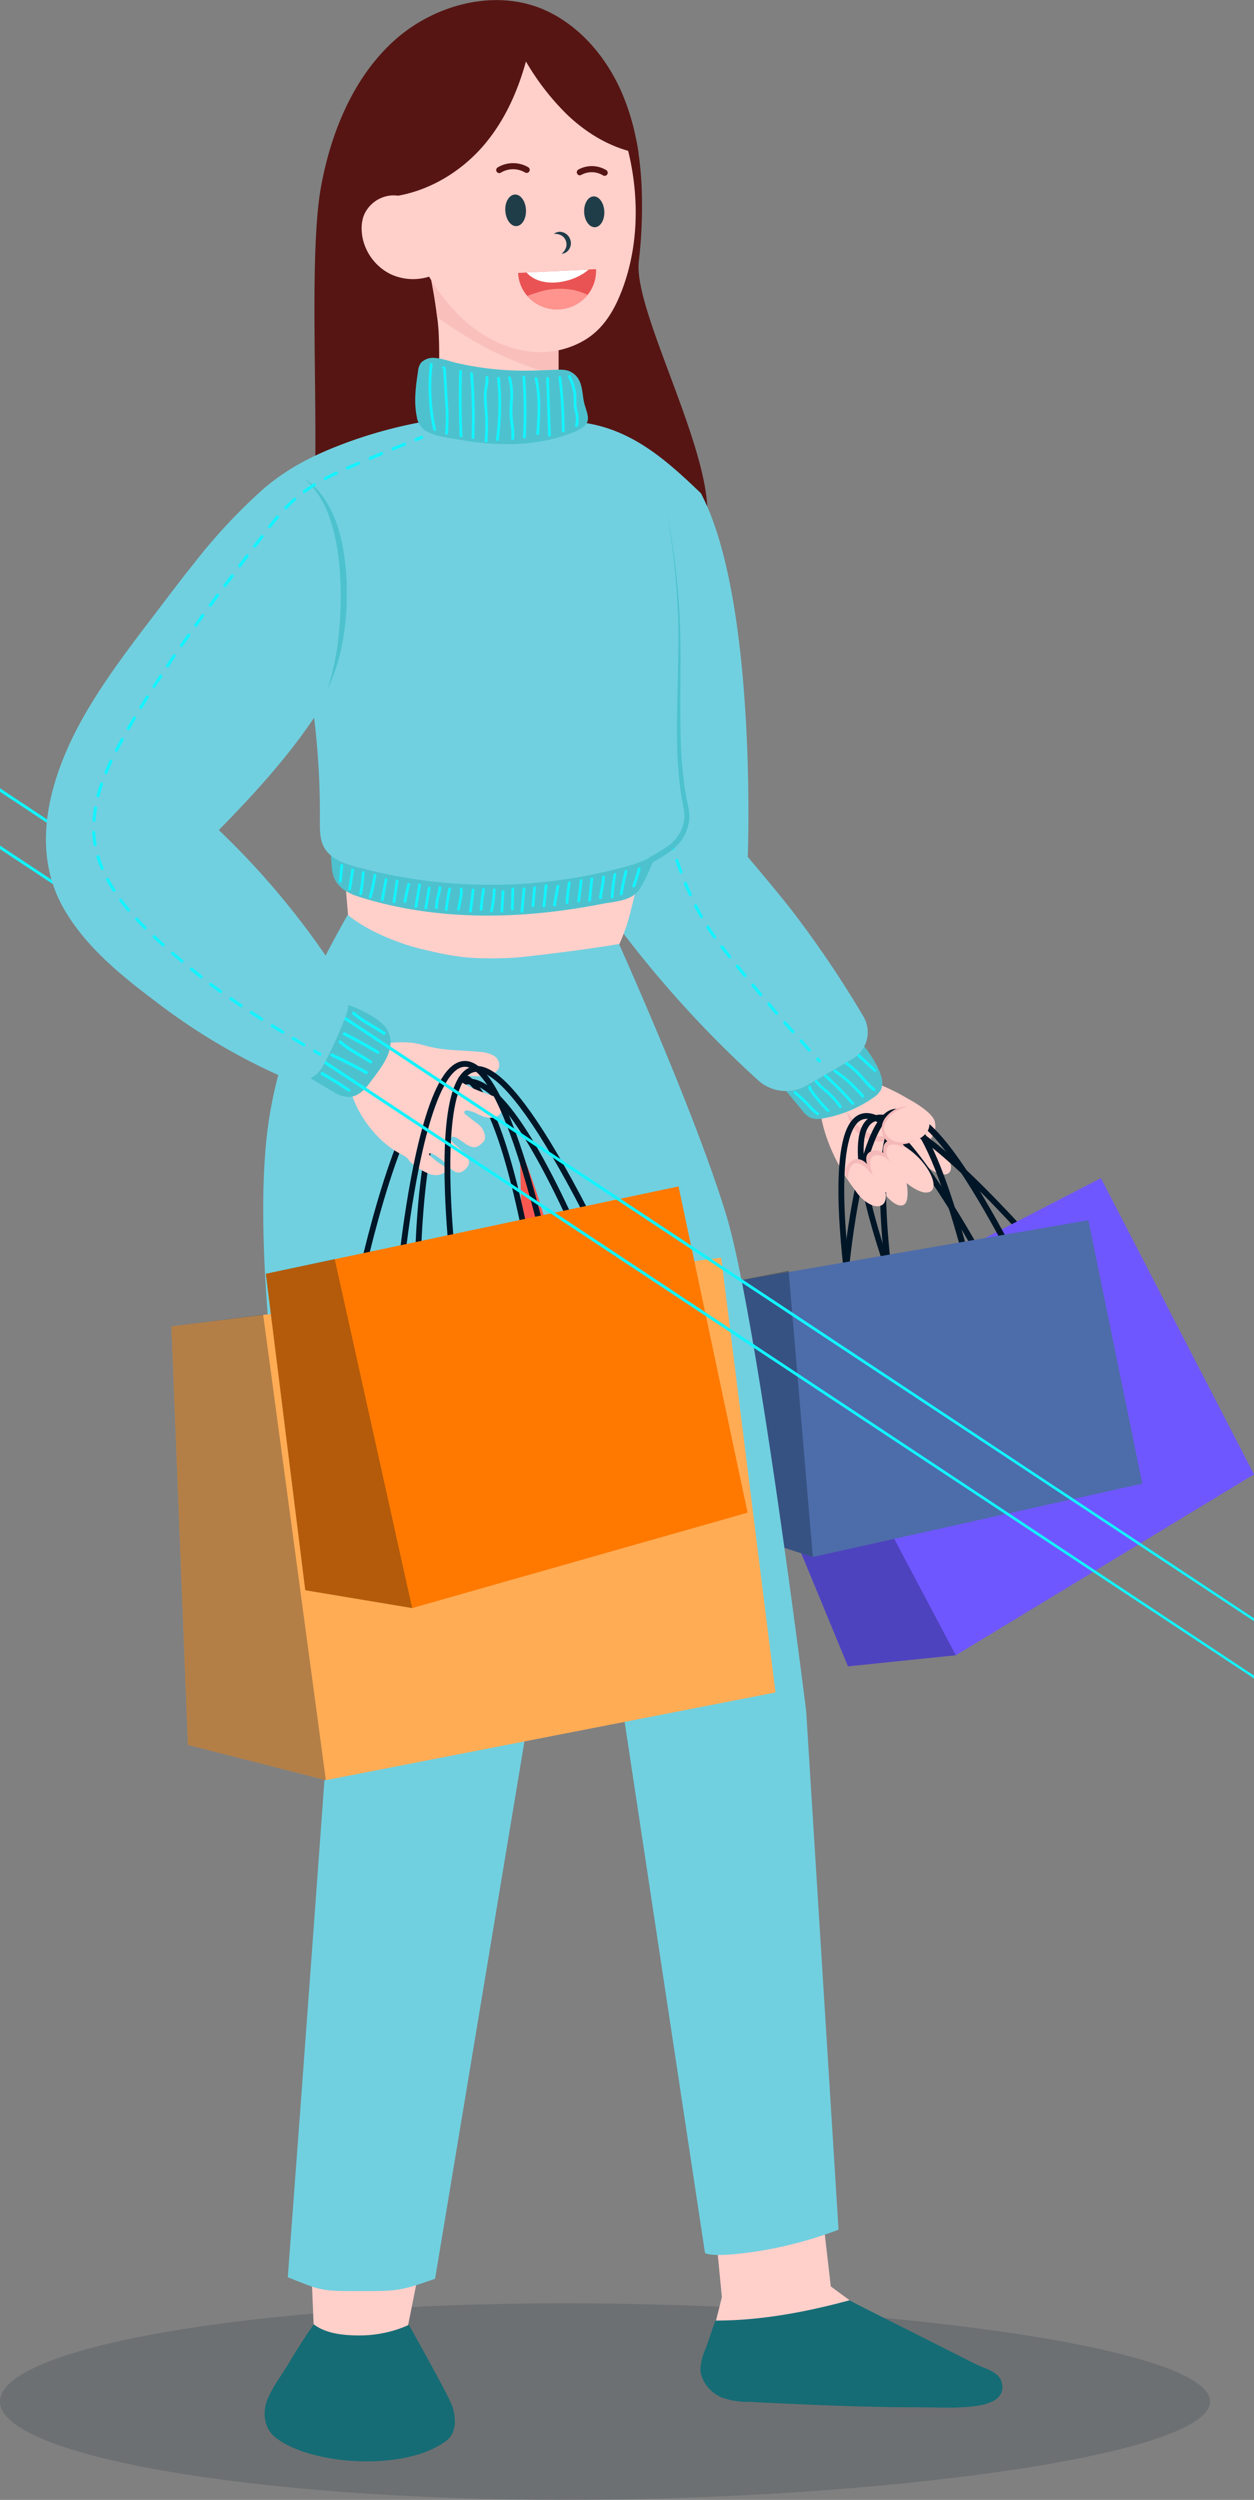 <svg xmlns="http://www.w3.org/2000/svg" viewBox="0 0 371.31 740.21"><rect x="0" y="0" width="371.31" height="740.21" fill="#808080" stroke="none"/><defs><style>.cls-1,.cls-9{fill:#001627;}.cls-1{opacity:0.15;}.cls-2{fill:#ffcfca;}.cls-3{fill:#156c75;}.cls-4{fill:#561513;}.cls-5{fill:#f9bfbb;}.cls-6{fill:#f4b9b8;}.cls-10,.cls-7{fill:none;stroke:#001627;stroke-miterlimit:10;}.cls-7{stroke-width:1.72px;}.cls-8{fill:#6f57ff;}.cls-9{opacity:0.3;}.cls-10{stroke-width:1.8px;}.cls-11{fill:#4d6caa;}.cls-12{fill:#4dc2ce;}.cls-13{fill:#12f4ff;}.cls-14{fill:#70d0e0;}.cls-15{fill:#f95850;}.cls-16{fill:#ffac55;}.cls-17{fill:#ff7900;}.cls-18{fill:#1f3c49;}.cls-19{fill:#ea5353;}.cls-20{fill:#ff948f;}.cls-21{fill:#fff;}</style></defs><g id="Capa_2" data-name="Capa 2"><g id="Información"><path class="cls-1" d="M358.3,711.08c0,16.09-98.6,29.13-191,29.13S0,727.17,0,711.08,74.9,682,167.3,682,358.3,695,358.3,711.08Z"/><path class="cls-2" d="M251.53,681.08,246,677l-4.09-35.43s-31.34,5-31.34,5.45,3.18,33.16,3.18,33.16l-2.28,9.09,23.17,1.81,13.18-3.18Z"/><polygon class="cls-2" points="92.93 689.94 91.52 655.6 127.51 655.17 120.85 688.43 109.06 699.55 92.93 689.94"/><path class="cls-3" d="M134,712.67c-.93-2.91-10.58-20-12.9-24.29a35.53,35.53,0,0,1-14.46,3.14c-4.71,0-10-.44-13.74-3.29-2.4,3.38-5.33,8-7.55,11.76-2,3.4-4.84,7-6.27,10.76s-.8,8.26,2.27,10.8c10.15,8.38,38.59,10.45,50.82,1.14C135.82,719.91,134.62,714.64,134,712.67Z"/><path class="cls-4" d="M208.79,157.25c-15.51-1.46-112.88,15.15-119.43,10.06,8.08-9.21.6-84.25,5.72-112.15C98,39.28,104.55,23,116.75,12S148-4,163.15,3.85c9.4,4.87,16.5,13.51,20.79,23.18a67.37,67.37,0,0,1,4.44,14.37c.27,1.31.49,2.64.69,4a105.81,105.81,0,0,1,1,12.57,143.77,143.77,0,0,1-.92,19.48C187.41,93,214,138.81,208.79,157.25Z"/><path class="cls-2" d="M165.38,125c-2.33,1.42-5.13,1.73-7.84,2a67,67,0,0,1-9.8.53c-6.38-.28-12.17-2.57-18.21-4.62.11-3.68.22-7.37.34-11a135.35,135.35,0,0,0,0-13.81c-.1-1.41-.23-2.81-.41-4.21-.41-3.49-1-7-1.64-10.42q-.75-4.26-1.51-8.54a22,22,0,0,0,5.21,3.55c8.45,4.7,17.08,9.08,25.77,13.35a40.32,40.32,0,0,0,8.08,3.26l0,16.14Z"/><path class="cls-5" d="M165.36,111.21a98.92,98.92,0,0,1-27.72-11.85c-2.71-1.7-5.53-3.53-8.21-5.49-.41-3.49-1-7-1.64-10.42q-.75-4.26-1.51-8.54a22,22,0,0,0,5.21,3.55c8.45,4.7,17.08,9.08,25.77,13.35a40.32,40.32,0,0,0,8.08,3.26Z"/><path class="cls-2" d="M183.59,87.38c-2.18,5.25-5.18,10-10.09,13.09a25.82,25.82,0,0,1-14.71,3.79,32.83,32.83,0,0,1-15.91-5.32,41,41,0,0,1-6.66-5.27,58,58,0,0,1-9.08-11.61A72.18,72.18,0,0,1,118,59.38c-1.87-9.09-1.57-18.51,2.16-27.21a34.87,34.87,0,0,1,6.22-9.69,32.72,32.72,0,0,1,42.92-4.63,41.6,41.6,0,0,1,14.78,20.32,77.73,77.73,0,0,1,2.22,7.77C189.42,59.61,188.94,74.43,183.59,87.38Z"/><path class="cls-2" d="M250.93,349.23c-.34-.5-.67-1-1-1.57l-.23-.36h0c-.59-1-1.18-2.05-1.76-3.14h0c-3.21-6.17-5.76-13.78-5.16-20.34,0,0,11.87-4.12,15.2-3.65a64.67,64.67,0,0,1,11.25,5.38s6.6,3.47,7.52,6.4a5.7,5.7,0,0,1-1.13,5.21l.75.84c1.09,1.22,3,3.4,3.67,4.13,3.41,4,1.13,8.44-5.54,3.36.41.57,3.41,4.5.65,7.15-1.94,1.86-6.8-2.85-6.8-2.85s1.35,6.26-1,7.07c-2.58.87-6.33-4.42-6.48-4.63,0,.22,0,3.88-3.29,3.81C256.26,356,253.62,353.3,250.93,349.23Z"/><path class="cls-6" d="M262.2,336.37s-6.47,1.38-11.2-7.09c0,0,.42,9.2,11.64,8.77Z"/><path class="cls-7" d="M267.34,387.62s-45.86-113.13,38.2-19.86"/><path class="cls-7" d="M253.12,393.65s-22.27-127.9,38.2-19.86"/><polygon class="cls-8" points="215.02 406.15 325.99 348.84 371.31 436.56 283.02 490.12 251.09 493.4 215.02 406.15"/><polygon class="cls-9" points="215.02 406.15 251.09 493.4 283.02 490.12 233.52 396.54 215.02 406.15"/><path class="cls-10" d="M263.2,376.94s-13.63-99.77,35.62-7"/><path class="cls-10" d="M250.22,378.46s8.92-106,35.63-7"/><polygon class="cls-11" points="216.25 379.63 322.27 361.29 338.24 439.3 240.68 461.02 227.33 456.74 216.25 379.63"/><polygon class="cls-9" points="216.25 379.63 227.33 456.74 240.68 461.02 233.5 376.26 216.25 379.63"/><path class="cls-2" d="M275.81,352.58c-1.59,1.5-5.75-.33-9.3-4.09s-5.16-6.91-3.55-9.52c1.14-1.86,5.75.33,9.3,4.09S277.4,351.08,275.81,352.58Z"/><ellipse class="cls-2" cx="262.6" cy="347.81" rx="3.96" ry="7.47" transform="translate(-155.2 223.83) rotate(-36.42)"/><ellipse class="cls-2" cx="256.84" cy="350.73" rx="3.96" ry="7.47" transform="translate(-158.06 220.98) rotate(-36.42)"/><path class="cls-6" d="M251.14,349.18c-.33-.5-.66-1-1-1.58a4.85,4.85,0,0,1,1.76-3.67c2.69-2,4.9.84,4.9.84s-1.12-2.75.93-3.76a3.76,3.76,0,0,1,3.81.37s-.46-2.63,1.29-3.52,6.11,2.32,6.11,2.32-3.18-1.56-4.95-1.27-2.28,2.86-.05,5.43c-.24-.28-2.55-2.89-5-2.21s-.61,5.68-.51,5.95c-.18-.24-3.43-4.71-5.57-3.51C251.43,345.4,251.08,347.49,251.14,349.18Z"/><path class="cls-2" d="M274.78,330.76c1.15,2.68.13,5.31-3.71,7s-6.91,1.5-9.05-1.87c-1.53-2.41,1-6.19,4.89-7.84S273.63,328.08,274.78,330.76Z"/><path class="cls-6" d="M271.82,337.36s-4.9,2.13-8.14-.08-2.88-7,5-9.74a8.35,8.35,0,0,0-6.12,2.95c-2.8,3.1-1.13,7.05.92,7.86S267.64,339.25,271.82,337.36Z"/><path class="cls-12" d="M259.63,315.49a37.12,37.12,0,0,0-8.26-10.39,10.87,10.87,0,0,0-3.14-2.26c-3.19-1.34-6.87,1.56-9.39,3.27a43.81,43.81,0,0,0-8.27,7.35,5.75,5.75,0,0,0-1.68,3.19c-.1,1.52.93,2.86,1.91,4l6.73,8.14a7.23,7.23,0,0,0,2.54,2.23,6.6,6.6,0,0,0,3.64.13,36.88,36.88,0,0,0,14.69-6,6.87,6.87,0,0,0,2.4-2.39c.79-1.57.4-3.48-.22-5.13A19.31,19.31,0,0,0,259.63,315.49Z"/><path class="cls-13" d="M242.1,330.19a.36.36,0,0,1-.22-.07,10.39,10.39,0,0,1-2.14-1.93l-.21-.22a44,44,0,0,0-4.39-4.13.41.41,0,1,1,.52-.63,43.3,43.3,0,0,1,4.47,4.2l.21.23a10.4,10.4,0,0,0,2,1.79.41.41,0,0,1,.13.56A.44.44,0,0,1,242.1,330.19Z"/><path class="cls-13" d="M245.23,329.26a.46.46,0,0,1-.29-.11,20.71,20.71,0,0,1-1.72-1.79,37.29,37.29,0,0,1-3.61-4.56,1.19,1.19,0,0,1-.16-1.22.38.38,0,0,1,.5-.12.44.44,0,0,1,.2.54s0,.09.15.36a36.88,36.88,0,0,0,3.53,4.45,20.9,20.9,0,0,0,1.66,1.73.41.41,0,0,1,0,.58A.42.42,0,0,1,245.23,329.26Z"/><path class="cls-13" d="M248.81,328.08a.41.41,0,0,1-.35-.18,23.51,23.51,0,0,0-3.84-4.31c-.26-.23-.52-.46-.79-.68a15,15,0,0,1-2.48-2.44A.41.41,0,1,1,242,320a14.31,14.31,0,0,0,2.36,2.3l.8.69a24.12,24.12,0,0,1,4,4.47.41.41,0,0,1-.1.57A.47.47,0,0,1,248.81,328.08Z"/><path class="cls-13" d="M252.5,327.15a.37.37,0,0,1-.32-.14,84.42,84.42,0,0,0-8.13-8.25.41.41,0,0,1,.54-.61,83.84,83.84,0,0,1,8.21,8.33.41.41,0,0,1,0,.58A.43.43,0,0,1,252.5,327.15Z"/><path class="cls-13" d="M255.46,325a.41.41,0,0,1-.32-.15,39.47,39.47,0,0,0-8.19-7.4.41.41,0,0,1,.46-.68,40.27,40.27,0,0,1,8.36,7.55.41.41,0,0,1-.06.58A.46.46,0,0,1,255.46,325Z"/><path class="cls-13" d="M258.78,323.07a.42.42,0,0,1-.26-.08,19.87,19.87,0,0,1-3-3l-.87-1a29.94,29.94,0,0,0-5.18-4.49.41.41,0,0,1,.46-.68,31.18,31.18,0,0,1,5.32,4.61l.89,1a19.13,19.13,0,0,0,2.9,2.86.41.41,0,0,1,.09.57A.4.4,0,0,1,258.78,323.07Z"/><path class="cls-13" d="M259.05,317.34a.41.41,0,0,1-.29-.1l-6.55-6.07a.42.42,0,0,1,0-.58.4.4,0,0,1,.58,0l6.55,6.06a.4.4,0,0,1,0,.58A.36.36,0,0,1,259.05,317.34Z"/><path class="cls-4" d="M188.38,41.4c-3.67-7.11-7.33-14.5-12.59-20.4a33.38,33.38,0,0,0-17.85-10.71c-13.2-2.78-29.36.46-39.11,10.25-4.92,4.94-7.66,11.53-8.74,18.27s-.39,12.89.54,19.71c13,.28,25.24-6.58,33.1-16.08,5.86-7.08,9.58-15.48,12-24.24a74.58,74.58,0,0,0,12,15.55c5.89,5.7,13.26,10.14,21.34,11.62C188.87,44,188.65,42.71,188.38,41.4Z"/><path class="cls-14" d="M235.42,270.83c-4.4-5.82-14-17.08-14-17.08s2.89-75.94-13.89-107.71c-10.29-9.88-20.28-18.74-34.56-20.86-9.73,17.79-12.32,33.6-13.28,53.85-1.28,26.86-.89,55.13,12.08,78.68a145.12,145.12,0,0,0,12.61,18.41,326.39,326.39,0,0,0,40.13,43.78,12.3,12.3,0,0,0,14.4,1.49l13.46-7.83a9.17,9.17,0,0,0,3.28-12.6A314.85,314.85,0,0,0,235.42,270.83Z"/><path class="cls-13" d="M210.81,275.54c-.29-.43-.57-.87-.85-1.3a.46.46,0,0,0-.63-.14.47.47,0,0,0-.14.63q.42.66.87,1.32c.39.57.78,1.14,1.19,1.7a.42.42,0,0,0,.38.19.45.45,0,0,0,.35-.72C211.59,276.67,211.19,276.11,210.81,275.54Z"/><path class="cls-13" d="M203.37,261.39a.45.45,0,0,0-.59-.24.44.44,0,0,0-.25.59c.47,1.14,1,2.27,1.45,3.35a.47.47,0,0,0,.43.27l.17,0a.47.47,0,0,0,.23-.61C204.32,263.64,203.83,262.53,203.37,261.39Z"/><path class="cls-13" d="M200.84,254.61a.46.46,0,0,0-.58-.28.44.44,0,0,0-.28.57c.4,1.18.81,2.34,1.22,3.44a.46.46,0,0,0,.44.3.32.32,0,0,0,.14,0,.46.46,0,0,0,.27-.59C201.64,256.93,201.23,255.78,200.84,254.61Z"/><path class="cls-13" d="M199.29,249.79a3.59,3.59,0,0,1-.76.63c.11.34.21.69.31,1a.48.48,0,0,0,.45.32l.12,0a.45.45,0,0,0,.3-.57C199.57,250.72,199.43,250.25,199.29,249.79Z"/><path class="cls-13" d="M206.38,268a.47.47,0,0,0-.62-.2.45.45,0,0,0-.19.61c.56,1.1,1.14,2.18,1.73,3.22a.48.48,0,0,0,.41.23.42.42,0,0,0,.21-.06.46.46,0,0,0,.17-.62C207.51,270.13,206.93,269.06,206.38,268Z"/><path class="cls-13" d="M237.52,307.9a.47.47,0,0,0-.65,0,.46.46,0,0,0,0,.64l2.44,2.7a.47.47,0,0,0,.35.15.5.5,0,0,0,.29-.12.45.45,0,0,0,0-.64Z"/><path class="cls-13" d="M232.7,302.47a.46.46,0,0,0-.65,0,.47.47,0,0,0,0,.64l2.41,2.73a.46.46,0,0,0,.64,0,.46.46,0,0,0,0-.64Q233.89,303.84,232.7,302.47Z"/><path class="cls-13" d="M214.15,280.12a.46.46,0,1,0-.72.56c.74,1,1.49,1.91,2.25,2.86a.43.43,0,0,0,.37.17.46.46,0,0,0,.34-.74C215.64,282,214.89,281.08,214.15,280.12Z"/><path class="cls-13" d="M242.92,313.83l-.51-.56a.47.47,0,0,0-.65,0,.46.46,0,0,0,0,.64l.51.55a.42.42,0,0,0,.35.15.4.4,0,0,0,.29-.12A.45.45,0,0,0,242.92,313.83Z"/><path class="cls-13" d="M228,297a.45.45,0,1,0-.69.59q1.17,1.38,2.37,2.76a.41.41,0,0,0,.36.15.45.45,0,0,0,.32-.75C229.52,298.82,228.73,297.9,228,297Z"/><path class="cls-13" d="M218.67,285.8a.46.46,0,0,0-.64-.06.45.45,0,0,0-.07.64l2.3,2.82a.43.43,0,0,0,.36.16.48.48,0,0,0,.28-.1.46.46,0,0,0,.06-.64Z"/><path class="cls-13" d="M223.27,291.42a.45.45,0,1,0-.7.58l2.33,2.79a.45.45,0,1,0,.7-.58Z"/><path class="cls-2" d="M199.07,220.76q-6.13,24.38-12.26,48.76a54.38,54.38,0,0,1-7.08,16.77c-10.5,3.23-21.18,6.5-32.17,6.55a112,112,0,0,1-17.21-1.69c-9.17-1.38-18.43-3.5-26.34-8.33-.45-3.49-.6-7.58-.89-11.08l-3.3-39.88a14.79,14.79,0,0,0,7.55.95l13.38-1.49,48.76-5.46L188,223.79A29.56,29.56,0,0,0,199.07,220.76Z"/><path class="cls-14" d="M248.29,660.21a120.13,120.13,0,0,1-25,6.54c-13.57,1.94-14.55.28-14.55.28L184.05,503.85s-6.89-17.93-16.17-42.12q-1.09-2.85-2.23-5.81c-9.31-24.29-20.51-53.56-29.51-77.22-.1-.28-.21-.56-.32-.84-9.21-24.23-16-42.37-16-42.82.15-1.08,3.4-30.17,4.75-42.21.22-2-.91-9.55.57-10.13,9.54,2.27,22,1.49,31.35.45,16.35-1.81,26.8-3.63,26.8-3.63s22.66,50.25,31.8,80.41c9.08,30,23.62,146.73,23.62,146.73Z"/><path class="cls-15" d="M175.29,462.39l-2.44-5.73c-10.2-23.92-22.48-52.77-32.34-76.08l-.34-.82c2.43-19.86,5.26-39.71,3.47-59.56,16,25.09,22.32,55.07,25.83,84.61,1.28,10.83,2.22,21.7,3.22,32.56C173.46,445.72,174.26,454.07,175.29,462.39Z"/><path class="cls-14" d="M152,283.61c-11.81.45-16.3.08-27.71-2.73-6.8-1.68-15.9-5.45-21.35-10-8.63,15.44-21.23,38.52-24.08,66.78-5.9,58.6,18.52,171.51,18.52,171.51s-7.77,107-12.16,165.12c9.7,3.87,9.69,4.09,20.4,4.09,11.64,0,12.43.17,23.21-3.64l27.77-167C155.77,435.31,155,356,152,283.61Z"/><path class="cls-12" d="M192.86,238.08c-13.33,1.63-26.79.85-40.19.18q-12.88-.64-25.73-1.8c-4.35-.39-8.71-.81-13-1.29-3.33-.37-7.49-1.13-10.68.24-6.8,2.93-5.46,15.58-5,21.44.36,5.18,3.69,7.33,8.21,8.75,23.19,7.28,48.19,6.7,72,2,3.6-.7,8.66-.82,10.85-4.26,3.46-5.44,5.6-12.61,7.8-18.68C198.29,241.33,197,237.57,192.86,238.08Z"/><path class="cls-13" d="M100.76,261.34h0a.41.41,0,0,1-.38-.44l.41-4.67a.41.41,0,0,1,.44-.37.41.41,0,0,1,.37.45l-.4,4.66A.41.41,0,0,1,100.76,261.34Z"/><path class="cls-13" d="M103.51,263.66h-.06a.4.4,0,0,1-.33-.47c.32-1.87.62-3.78.88-5.66a.4.4,0,0,1,.46-.35.41.41,0,0,1,.35.46c-.26,1.89-.56,3.81-.88,5.69A.41.41,0,0,1,103.51,263.66Z"/><path class="cls-13" d="M106.77,265h-.06a.42.42,0,0,1-.33-.48,49.2,49.2,0,0,0,.76-6.18.41.41,0,0,1,.43-.38.41.41,0,0,1,.39.43,53,53,0,0,1-.77,6.28A.41.41,0,0,1,106.77,265Z"/><path class="cls-13" d="M109.58,266h-.09a.41.41,0,0,1-.28-.51,51.32,51.32,0,0,0,1.4-6.37.4.4,0,0,1,.46-.35.41.41,0,0,1,.34.47A49.56,49.56,0,0,1,110,265.7.42.42,0,0,1,109.58,266Z"/><path class="cls-13" d="M113.18,266.78h-.06a.42.42,0,0,1-.33-.48l1.11-5.9a.4.4,0,0,1,.47-.33.4.4,0,0,1,.33.48l-1.1,5.9A.41.41,0,0,1,113.18,266.78Z"/><path class="cls-13" d="M116.6,267.42h0a.41.41,0,0,1-.34-.47l.91-6.15a.41.41,0,0,1,.46-.35.41.41,0,0,1,.35.47l-.91,6.15A.41.41,0,0,1,116.6,267.42Z"/><path class="cls-13" d="M119.85,267.32h0a.42.42,0,0,1-.34-.47,51.06,51.06,0,0,1,1.12-5.08.41.41,0,1,1,.79.21,50.06,50.06,0,0,0-1.1,5A.4.4,0,0,1,119.85,267.32Z"/><path class="cls-13" d="M123.09,268.81h0a.41.41,0,0,1-.34-.48l1.1-6.39a.41.41,0,0,1,.81.14l-1.1,6.39A.41.41,0,0,1,123.09,268.81Z"/><path class="cls-13" d="M126,269.26H126a.41.41,0,0,1-.32-.48c.37-1.95.72-3.94,1-5.9a.39.39,0,0,1,.47-.33.41.41,0,0,1,.34.47c-.33,2-.68,3.95-1,5.92A.41.41,0,0,1,126,269.26Z"/><path class="cls-13" d="M129.22,269.16a.42.42,0,0,1-.39-.41,15.19,15.19,0,0,1,.67-4.06l0-.13a6.44,6.44,0,0,0,.33-1.72.41.41,0,0,1,.41-.41.43.43,0,0,1,.41.41,7.74,7.74,0,0,1-.36,1.94l0,.13a13.91,13.91,0,0,0-.64,3.84.41.41,0,0,1-.4.41Z"/><path class="cls-13" d="M132.1,269.72h0a.41.41,0,0,1-.36-.45c.24-2,.57-4.11,1-6.13a.4.4,0,0,1,.48-.31.4.4,0,0,1,.32.48c-.42,2-.74,4-1,6.05A.42.42,0,0,1,132.1,269.72Z"/><path class="cls-13" d="M135.74,269.63h-.06a.4.4,0,0,1-.32-.48c.28-1.38.58-2.8.78-4.21a4.06,4.06,0,0,0,0-1.59.41.41,0,0,1,.29-.5.42.42,0,0,1,.5.3,4.73,4.73,0,0,1,0,1.91c-.21,1.43-.5,2.86-.79,4.24A.4.4,0,0,1,135.74,269.63Z"/><path class="cls-13" d="M139.26,270.16h0a.41.41,0,0,1-.36-.46l.67-5.17a7.28,7.28,0,0,0,.08-1,.41.41,0,0,1,.4-.43.42.42,0,0,1,.42.4,7.53,7.53,0,0,1-.09,1.18l-.66,5.17A.41.41,0,0,1,139.26,270.16Z"/><path class="cls-13" d="M142.43,269.71h0a.41.41,0,0,1-.38-.44c.15-2,.4-4,.74-6a.41.41,0,0,1,.81.14,58.28,58.28,0,0,0-.73,5.88A.42.42,0,0,1,142.43,269.71Z"/><path class="cls-13" d="M145.53,270.16h-.08a.41.41,0,0,1-.31-.49,33.4,33.4,0,0,0,.79-6.21.41.41,0,1,1,.82,0,34.17,34.17,0,0,1-.81,6.36A.41.41,0,0,1,145.53,270.16Z"/><path class="cls-13" d="M148.58,270.24h0a.42.42,0,0,1-.39-.44l.36-5.81a.39.39,0,0,1,.43-.39.41.41,0,0,1,.38.44l-.35,5.81A.41.41,0,0,1,148.58,270.24Z"/><path class="cls-13" d="M151.69,269.59a.41.41,0,0,1-.39-.42l.13-5.95a.42.42,0,0,1,.42-.4.43.43,0,0,1,.4.42l-.13,5.95a.4.4,0,0,1-.42.4Z"/><path class="cls-13" d="M154.5,270.27h0a.43.43,0,0,1-.37-.45l.63-6.66a.4.4,0,0,1,.45-.36.41.41,0,0,1,.37.44l-.63,6.66A.41.41,0,0,1,154.5,270.27Z"/><path class="cls-13" d="M157.79,268.6h0a.4.4,0,0,1-.37-.44l.45-5.32a.44.44,0,0,1,.45-.38.41.41,0,0,1,.37.45l-.46,5.32A.41.41,0,0,1,157.79,268.6Z"/><path class="cls-13" d="M161,268.68h0a.41.41,0,0,1-.36-.45l.65-6.05a.42.42,0,0,1,.46-.36.41.41,0,0,1,.36.45l-.66,6.05A.41.41,0,0,1,161,268.68Z"/><path class="cls-13" d="M164.19,268.37a.42.42,0,0,1-.37-.27.87.87,0,0,1,0-.55l1-5.23a.41.41,0,0,1,.48-.32.41.41,0,0,1,.32.48l-1,5.23s0,.09,0,.11a.4.4,0,0,1-.4.55Z"/><path class="cls-13" d="M167.89,267.67a.41.41,0,0,1-.39-.43,41.08,41.08,0,0,1,.68-5.86.41.41,0,1,1,.8.15,41,41,0,0,0-.66,5.74.41.41,0,0,1-.43.4Z"/><path class="cls-13" d="M171.3,267.16h0a.4.4,0,0,1-.35-.45l.72-6a.41.41,0,0,1,.46-.36.41.41,0,0,1,.36.45l-.73,6.05A.42.42,0,0,1,171.3,267.16Z"/><path class="cls-13" d="M174.55,267h0a.41.41,0,0,1-.37-.45l.65-6.35a.41.41,0,0,1,.45-.37.42.42,0,0,1,.37.45l-.66,6.36A.41.41,0,0,1,174.55,267Z"/><path class="cls-13" d="M177.76,266.19a.47.47,0,0,1-.17,0,.48.48,0,0,1-.23-.52l.7-3.93a8,8,0,0,0,.2-2,.41.41,0,0,1,.38-.44.41.41,0,0,1,.44.38,9,9,0,0,1-.21,2.21l-.67,3.76a.46.46,0,0,1-.11.46A.4.4,0,0,1,177.76,266.19Zm.41-.42h0Z"/><path class="cls-13" d="M181.22,266h0a.4.4,0,0,1-.38-.43,59.15,59.15,0,0,1,.84-6.76.41.41,0,0,1,.48-.33.41.41,0,0,1,.32.48,60,60,0,0,0-.83,6.66A.4.4,0,0,1,181.22,266Z"/><path class="cls-13" d="M183.92,265.1h-.08a.41.41,0,0,1-.31-.47c.41-2.23.89-4.49,1.42-6.71a.41.41,0,0,1,.8.19c-.5,2.07-.95,4.18-1.34,6.27a.31.31,0,0,1,0,.19l-.07.25A.4.4,0,0,1,183.92,265.1Z"/><path class="cls-13" d="M187.64,262.75l-.13,0a.41.41,0,0,1-.24-.53c.61-1.65,1.15-3.35,1.6-5.06a.41.41,0,0,1,.8.21c-.46,1.73-1,3.46-1.63,5.14A.4.4,0,0,1,187.64,262.75Z"/><path class="cls-7" d="M123.66,393.63s-5.22-160.29,56.1-7.16"/><path class="cls-7" d="M103.39,394.61s30.58-167.79,56.1-7.16"/><polygon class="cls-16" points="50.75 392.73 213.55 372.41 229.63 501.13 96.49 527.1 55.64 516.66 50.75 392.73"/><polygon class="cls-9" points="50.75 392.73 55.64 516.66 96.49 527.1 77.92 389.27 50.75 392.73"/><path class="cls-2" d="M147.6,325.14c-2.38-.93-4.84-1.69-7.18-2.72a23.5,23.5,0,0,1-3.44-1.81c-1-.65-2.31-1.53-.57-1.87a18.28,18.28,0,0,1,3.55-.1,18.06,18.06,0,0,0,5.53-.53,3.4,3.4,0,0,0,2.25-2,3.21,3.21,0,0,0-1.43-3.45l-.12-.08a9.07,9.07,0,0,0-4-1.1c-4.42-.48-9-.4-13.35-1.19-2.52-.46-4.79-1.37-7.38-1.58a33.28,33.28,0,0,0-6.31.13l-3.05-2.93.13-.25-2.81-2.77q-4.74,8.74-9.51,17.48c2.36,1.58,3.84,2.54,3.86,2.48l0-.09c2.08,7.69,8.15,15.39,14.81,18.9a9.62,9.62,0,0,1,1.94,1.19c.45.4.66,1,1.12,1.37a19.91,19.91,0,0,0,5.19,3.25c3.27,1.46,7-.7,4.13-2.52a14.79,14.79,0,0,1-2.75-2c-.65-.58-1.42-1.07-1.08-1.39.66-.6,3.87,2,4.66,2.75,1.48,1.48,3.52,4.58,6.22,1.68,2.47-2.66-1-4.79-2.09-6-.45-.52-3.09-2.35-2.29-3.21s3.83,1.71,4.56,2.13c2.09,1.2,3.12,1.12,5-.91,1-1.07.14-3.89-1.71-5.23-1-.7-1.91-1.41-2.83-2.16-.38-.31-1.5-.9-1.11-1.51s1.65-.1,2.12,0c1.26.38,2.41,1.21,3.64,1.56,2.12.59,4.14.52,5.23-1.54S147.6,325.14,147.6,325.14Z"/><path class="cls-7" d="M134.08,373.16s-14.25-121.24,42.1-9"/><path class="cls-7" d="M118.77,375.21s12.42-129.23,42.09-9"/><polygon class="cls-17" points="78.72 377.16 200.91 351.3 221.36 447.9 122.04 476.15 90.39 470.86 78.72 377.16"/><polygon class="cls-9" points="78.72 377.16 90.39 470.86 122.04 476.15 99.11 372.8 78.72 377.16"/><path class="cls-12" d="M113.86,303.77a18.84,18.84,0,0,0-5.48-3.88,35.63,35.63,0,0,0-4.62-2.11c-.45-.17-4.74-1.79-4.9-1.51L87.51,316.18c-.26.51,10.72,6.82,11.63,7.35a7.8,7.8,0,0,0,4.41,1.27c2.64-.19,4.63-2.35,6.09-4.36,2.75-3.81,7.18-8.75,5.7-13.93A7.19,7.19,0,0,0,113.86,303.77Z"/><path class="cls-13" d="M103.58,322.47q-3.92-2.66-8-5c-.51-.29-.91.53-.4.82q4,2.28,7.84,4.86C103.47,323.48,104.06,322.79,103.58,322.47Z"/><ellipse class="cls-13" cx="101.53" cy="318.09" rx="0.45" ry="541.51" transform="translate(-219.77 227.23) rotate(-56.51)"/><ellipse class="cls-13" cx="107.86" cy="305.31" rx="0.45" ry="541.51" transform="translate(-206.28 226.78) rotate(-56.51)"/><path class="cls-13" d="M108.71,317.19q-5-2.79-10.24-5.21a.45.45,0,0,0-.39.82c3.47,1.61,6.89,3.34,10.23,5.21C108.83,318.29,109.22,317.47,108.71,317.19Z"/><path class="cls-13" d="M110.05,314.07c-1.61-1-3.21-1.94-4.81-2.93a30.89,30.89,0,0,1-4.26-3c-.44-.39-.94.37-.51.75a30.13,30.13,0,0,0,4.26,3l4.81,2.93C110,315.13,110.55,314.38,110.05,314.07Z"/><path class="cls-13" d="M114,305.58l-4.8-2.93a29.56,29.56,0,0,1-4.26-3c-.44-.39-.94.37-.51.75a29.56,29.56,0,0,0,4.26,3l4.8,2.93C114,306.63,114.46,305.88,114,305.58Z"/><path class="cls-13" d="M112.09,311.19q-4.86-2.93-9.92-5.47a.45.45,0,0,0-.4.81q5.06,2.57,9.92,5.47C112.19,312.3,112.59,311.48,112.09,311.19Z"/><path class="cls-14" d="M189,133.85c-.84-2-7.14-6.14-7.14-6.14s-37-6.06-54.37-3.2A135.82,135.82,0,0,0,102,131.29c-9,3.38-16.9,7.3-24.23,13.67a166.9,166.9,0,0,0-20.22,21.71c-3,3.73-5.89,7.52-8.77,11.32-8.3,10.94-17,21.92-23.84,33.88C15.1,229.13,8.3,251,19.12,269.45c6.48,11.05,16.76,19.42,26.85,27a182.68,182.68,0,0,0,39,23,8.33,8.33,0,0,0,10.53-3.59,122.67,122.67,0,0,0,7-15.38,11,11,0,0,0-.95-9.7,234.67,234.67,0,0,0-36.76-45C75,235.38,85,224.45,93,212.52a233.34,233.34,0,0,1,1.72,30.13c0,2.9-.11,6,1.38,8.48,1.87,3.16,5.69,4.51,9.23,5.49a151.35,151.35,0,0,0,79.31.15c5.22-1.4,10.66-3.31,13.79-8,2.83-4.27,3.36-9.64,4-14.58a192,192,0,0,0,1.63-25.47A195.08,195.08,0,0,0,189,133.85Z"/><path class="cls-3" d="M290,712.24c-5.83,1-12.07.56-18,.56-16.88,0-33.73-.82-50.59-1.62a22,22,0,0,1-7.9-1.37,11,11,0,0,1-4.73-4.09,8.7,8.7,0,0,1-1.34-3.6,6.69,6.69,0,0,1,0-1.34,17.56,17.56,0,0,1,1.43-5.22c1.2-3.09,1.77-5.35,3-8.44,13.39,0,26.72-2.5,39.63-6l3.88,2,22.38,11.27,9.08,4.58,2.18,1.09c2.14,1.09,5.18,1.76,6.75,3.72a4.58,4.58,0,0,1,.81,1.57C297.88,709.75,293.72,711.62,290,712.24Z"/><path class="cls-12" d="M173.63,121.5c-.23-.78-.5-1.55-.67-2.29-.71-3.06-.29-7-3.76-9-1.7-1-3.75-.72-5.67-.68-2.28.06-4.54.18-6.81.22a90.82,90.82,0,0,1-14.27-.92c-2.41-.35-4.81-.8-7.17-1.34-2.14-.49-4.31-1.36-6.51-1.5a4.91,4.91,0,0,0-4.15,1.47,5.14,5.14,0,0,0-.84,2.49c-.67,4.39-1.27,8.86-.4,13.26a6.32,6.32,0,0,0,1.85,3.76c2.58,2.22,8,2.74,11.43,3.33,11.17,1.95,23.05,1.83,33.31-2.38a8.78,8.78,0,0,0,3.32-2C174.5,124.56,174.08,123,173.63,121.5Z"/><path class="cls-13" d="M128.66,127.6a.4.4,0,0,1-.37-.29,58.54,58.54,0,0,1-1-19.51.38.38,0,0,1,.44-.3h0a.38.38,0,0,1,.37.39,57.8,57.8,0,0,0,1,19.3.35.35,0,0,1-.33.41Z"/><path class="cls-13" d="M132.18,128.7h0a.38.38,0,0,1-.37-.39,52.68,52.68,0,0,0,0-9l-.59-9.83c0-.28-.07-.37-.11-.39a.33.33,0,0,1-.13-.49.44.44,0,0,1,.56-.1,1.12,1.12,0,0,1,.5,1l.58,9.82a52.94,52.94,0,0,1,0,9.08A.39.39,0,0,1,132.18,128.7Z"/><path class="cls-13" d="M136.48,129.42a.41.41,0,0,1-.38-.34c-.26-6.37-.31-12.83-.13-19.19a.37.37,0,0,1,.42-.33.4.4,0,0,1,.4.37c-.18,6.35-.14,12.79.13,19.14a.36.36,0,0,1-.39.35Z"/><path class="cls-13" d="M140,130a.4.4,0,0,1-.38-.37,148.85,148.85,0,0,0-.41-19,.36.36,0,0,1,.38-.36.41.41,0,0,1,.44.33,150,150,0,0,1,.41,19.07.38.38,0,0,1-.42.33Z"/><path class="cls-13" d="M143.89,131h0a.39.39,0,0,1-.38-.39,55.16,55.16,0,0,0-.09-10.07l0-.38a21.74,21.74,0,0,1-.08-4.27c.05-.49.13-1,.22-1.47a11.45,11.45,0,0,0,.25-2.71.35.35,0,0,1,.38-.36.41.41,0,0,1,.44.34,11.86,11.86,0,0,1-.26,2.86c-.09.47-.17,1-.22,1.42a21.43,21.43,0,0,0,.09,4.16l0,.38a56.36,56.36,0,0,1,.09,10.18A.38.38,0,0,1,143.89,131Z"/><path class="cls-13" d="M147.23,130.53h0a.39.39,0,0,1-.36-.4,78.68,78.68,0,0,0,.33-18.15.36.36,0,0,1,.38-.37.39.39,0,0,1,.44.33,79.9,79.9,0,0,1-.33,18.29A.39.39,0,0,1,147.23,130.53Z"/><path class="cls-13" d="M151.71,130.22h0a.37.37,0,0,1-.35-.4,15.68,15.68,0,0,0-.18-4.21c-.09-.66-.18-1.33-.24-2a34.74,34.74,0,0,1,.05-4.45,19.63,19.63,0,0,0-.52-7.28.34.34,0,0,1,.28-.43.45.45,0,0,1,.51.25,20.36,20.36,0,0,1,.55,7.52,33.37,33.37,0,0,0,0,4.36c0,.65.14,1.32.23,2a16,16,0,0,1,.18,4.37A.39.39,0,0,1,151.71,130.22Z"/><path class="cls-13" d="M155.23,129.82a.37.37,0,0,1-.37-.37,142.59,142.59,0,0,0-.15-17.78.35.35,0,0,1,.38-.36.39.39,0,0,1,.43.34,141.78,141.78,0,0,1,.16,17.85.39.39,0,0,1-.43.32Z"/><path class="cls-13" d="M159.19,128.79a.39.39,0,0,1-.38-.38c.37-5.37.76-10.92-.51-16.31a.35.35,0,0,1,.32-.41.42.42,0,0,1,.48.29c1.29,5.48.9,11.08.53,16.49a.38.38,0,0,1-.43.32Z"/><path class="cls-13" d="M162.67,129.25a.38.38,0,0,1-.38-.34L161.74,112a.35.35,0,0,1,.39-.35.39.39,0,0,1,.42.35l.56,16.94a.37.37,0,0,1-.4.35Z"/><path class="cls-13" d="M166.74,128a.4.4,0,0,1-.38-.36,118.57,118.57,0,0,0-1-15.85.35.35,0,0,1,.36-.38.41.41,0,0,1,.45.33,119.63,119.63,0,0,1,1,15.92.38.38,0,0,1-.41.34Z"/><path class="cls-13" d="M170.66,126.35l-.09,0a.34.34,0,0,1-.27-.44,7.69,7.69,0,0,0-.12-4.08,19.51,19.51,0,0,1-.33-2c0-.54,0-1.08,0-1.61s0-1.07-.05-1.6a17.4,17.4,0,0,0-1.59-5.06.34.34,0,0,1,.24-.45.45.45,0,0,1,.53.22,18.2,18.2,0,0,1,1.64,5.25c.05.56.05,1.12.05,1.66s0,1,0,1.56a17,17,0,0,0,.32,2,8.22,8.22,0,0,1,.09,4.4A.4.4,0,0,1,170.66,126.35Z"/><path class="cls-2" d="M131.17,79.92a15.77,15.77,0,0,1-15.53,1.25,15.53,15.53,0,0,1-8.23-10.49,15.72,15.72,0,0,1-.32-2.48,11.2,11.2,0,0,1,.61-4.34,9.67,9.67,0,0,1,8.35-6,11.17,11.17,0,0,1,9.4,4.54l2.2,6.74Z"/><path class="cls-12" d="M191,254.69c2-1.24,4-2.33,5.86-3.56a12.8,12.8,0,0,0,4.49-4.59,11.33,11.33,0,0,0,1.08-3,8.68,8.68,0,0,0,.16-3.17c-.14-1.08-.39-2.21-.59-3.35s-.38-2.28-.55-3.43c-.31-2.29-.52-4.59-.68-6.89s-.25-4.61-.29-6.91c-.08-4.61,0-9.2.1-13.79.17-9.19.54-18.36,0-27.52a208.94,208.94,0,0,0-3.26-27.31A210.43,210.43,0,0,1,201,178.43c.7,9.18.48,18.39.45,27.56,0,4.58,0,9.17.14,13.75.07,2.29.19,4.56.4,6.84s.44,4.55.78,6.8c.18,1.12.37,2.24.59,3.36s.48,2.22.66,3.42a10.06,10.06,0,0,1-.12,3.67,12.9,12.9,0,0,1-1.17,3.45,12.07,12.07,0,0,1-2.17,3,18.71,18.71,0,0,1-2.77,2.29c-1.95,1.34-4,2.45-5.85,3.68Z"/><path class="cls-12" d="M90.19,141.71a21.93,21.93,0,0,1,5.82,5.9,32,32,0,0,1,3.71,7.5,48.66,48.66,0,0,1,2,8.12,77.16,77.16,0,0,1,.88,8.29c.13,2.78.11,5.55,0,8.33s-.42,5.53-.85,8.27A55.6,55.6,0,0,1,97,204a77.75,77.75,0,0,0,3.3-16c.26-2.72.48-5.44.54-8.17s.08-5.44-.07-8.16-.37-5.43-.76-8.12c-.18-1.35-.42-2.68-.69-4s-.6-2.63-1-3.93A39.45,39.45,0,0,0,97,151.72c-.24-.63-.54-1.23-.82-1.85s-.6-1.21-.95-1.79A25,25,0,0,0,90.19,141.71Z"/><path class="cls-13" d="M123.18,130.62a.45.45,0,0,1-.18-.87l1.69-.67a.45.45,0,0,1,.59.26.44.44,0,0,1-.26.58l-1.68.67A.45.45,0,0,1,123.18,130.62Z"/><path class="cls-13" d="M90,309.82a.45.45,0,0,1-.25-.07c-1-.62-2.1-1.24-3.14-1.87a.44.44,0,0,1-.16-.62.46.46,0,0,1,.62-.16L90.21,309a.45.45,0,0,1,.16.62A.46.46,0,0,1,90,309.82Zm-6.27-3.76a.4.4,0,0,1-.26-.06l-3.12-1.91a.45.45,0,0,1-.15-.62.46.46,0,0,1,.63-.15l3.11,1.9a.46.46,0,0,1,.16.63A.45.45,0,0,1,83.73,306.06Zm-6.22-3.83a.48.48,0,0,1-.26-.07l-3.09-2a.44.44,0,0,1-.13-.62.46.46,0,0,1,.63-.14c1,.66,2,1.32,3.07,2a.46.46,0,0,1-.22.84Zm-6.13-4a.43.43,0,0,1-.27-.08c-1-.68-2-1.36-3-2.06a.45.45,0,0,1-.12-.63.46.46,0,0,1,.64-.12c1,.7,2,1.38,3,2.06a.45.45,0,0,1,.13.63A.49.49,0,0,1,71.38,298.25Zm-6-4.16a.47.47,0,0,1-.28-.09c-1-.72-2-1.45-3-2.17a.44.44,0,0,1-.09-.64.45.45,0,0,1,.63-.09c1,.72,1.95,1.45,2.94,2.16a.46.46,0,0,1,.1.64A.49.49,0,0,1,65.37,294.09Zm-5.84-4.4a.41.41,0,0,1-.3-.09c-1-.77-1.93-1.54-2.85-2.31a.45.45,0,0,1-.06-.64.46.46,0,0,1,.64-.06c.91.76,1.87,1.53,2.83,2.29a.46.46,0,0,1,.08.64A.44.44,0,0,1,59.53,289.69Zm-5.65-4.64a.45.45,0,0,1-.31-.1l-2.79-2.37a.47.47,0,0,1-.05-.65.46.46,0,0,1,.65,0c.92.8,1.85,1.59,2.78,2.36a.46.46,0,0,1-.28.8Zm-5.53-4.78a.42.42,0,0,1-.32-.11c-1-.85-1.86-1.68-2.71-2.48a.45.45,0,0,1,.62-.66c.84.79,1.75,1.62,2.69,2.46a.45.45,0,0,1,0,.64A.42.42,0,0,1,48.35,280.27Zm-5.33-5a.42.42,0,0,1-.33-.13c-.9-.9-1.75-1.79-2.55-2.65a.45.45,0,0,1,0-.64.46.46,0,0,1,.64,0c.79.86,1.63,1.74,2.52,2.63a.45.45,0,0,1,0,.64A.48.48,0,0,1,43,275.26Zm-5-5.37a.46.46,0,0,1-.36-.16c-.81-1-1.58-1.94-2.29-2.89a.44.44,0,0,1,.1-.63.45.45,0,0,1,.63.09c.7.94,1.46,1.89,2.25,2.84a.45.45,0,0,1,0,.64A.49.49,0,0,1,38.07,269.89ZM33.72,264a.46.46,0,0,1-.4-.21c-.68-1.06-1.32-2.12-1.88-3.18a.44.44,0,0,1,.19-.61.45.45,0,0,1,.61.18c.55,1,1.17,2.08,1.84,3.12A.44.44,0,0,1,34,264,.53.53,0,0,1,33.72,264Zm-3.44-6.44a.46.46,0,0,1-.44-.28,33.75,33.75,0,0,1-1.25-3.48.44.44,0,0,1,.3-.56.46.46,0,0,1,.57.3A34.44,34.44,0,0,0,30.68,257a.44.44,0,0,1-.24.59A.32.32,0,0,1,30.28,257.59Zm-2.09-7a.46.46,0,0,1-.47-.38c0-.15,0-.31-.08-.47a28.37,28.37,0,0,1-.33-3.21.45.45,0,0,1,.43-.48.46.46,0,0,1,.47.43c.06,1.05.17,2.1.33,3.11,0,.16.05.31.08.46a.46.46,0,0,1-.37.53Zm-.38-7.28h0a.47.47,0,0,1-.42-.49,34,34,0,0,1,.45-3.67.45.45,0,0,1,.52-.37.45.45,0,0,1,.37.52,35.22,35.22,0,0,0-.43,3.58A.46.46,0,0,1,27.81,243.33Zm1.22-7.2H28.9a.46.46,0,0,1-.32-.56c.3-1.14.66-2.33,1.07-3.52a.45.45,0,1,1,.86.29c-.4,1.17-.76,2.34-1.06,3.46A.45.45,0,0,1,29,236.13Zm2.37-6.91a.58.58,0,0,1-.19,0,.45.45,0,0,1-.25-.6c.45-1.08.95-2.21,1.49-3.36a.47.47,0,0,1,.6-.22.46.46,0,0,1,.22.61c-.53,1.13-1,2.25-1.47,3.32A.46.46,0,0,1,31.4,229.22Zm3.1-6.62a.37.37,0,0,1-.23,0,.45.45,0,0,1-.19-.61c.53-1,1.1-2.09,1.73-3.23a.46.46,0,0,1,.8.44c-.63,1.14-1.2,2.19-1.73,3.21A.42.42,0,0,1,34.5,222.6ZM38,216.2a.36.36,0,0,1-.24-.06.46.46,0,0,1-.17-.62c.61-1.06,1.22-2.11,1.85-3.16a.45.45,0,0,1,.62-.16.45.45,0,0,1,.16.62c-.62,1.05-1.23,2.1-1.84,3.15A.43.43,0,0,1,38,216.2Zm3.73-6.28a.48.48,0,0,1-.26-.07.45.45,0,0,1-.15-.62c.64-1,1.28-2.08,1.93-3.12a.45.45,0,0,1,.62-.14.45.45,0,0,1,.15.62c-.65,1-1.29,2.07-1.92,3.11A.49.49,0,0,1,41.75,209.92Zm3.88-6.2a.41.41,0,0,1-.26-.07.45.45,0,0,1-.14-.63c.66-1,1.32-2.05,2-3.07a.46.46,0,0,1,.63-.13.45.45,0,0,1,.13.63c-.67,1-1.33,2-2,3.06A.43.43,0,0,1,45.63,203.72Zm4-6.11a.44.44,0,0,1-.27-.07.45.45,0,0,1-.12-.63c.68-1,1.36-2,2-3a.45.45,0,0,1,.75.51c-.69,1-1.37,2-2,3A.42.42,0,0,1,49.64,197.61Zm4.13-6a.46.46,0,0,1-.28-.08.44.44,0,0,1-.11-.63q1-1.5,2.1-3a.46.46,0,1,1,.74.53l-2.1,3A.43.43,0,0,1,53.77,191.58Zm4.22-6a.4.4,0,0,1-.28-.08.44.44,0,0,1-.11-.63c.71-1,1.43-2,2.14-3a.46.46,0,0,1,.74.53l-2.14,3A.45.45,0,0,1,58,185.61Zm4.29-5.91a.41.41,0,0,1-.28-.09.45.45,0,0,1-.1-.63L64.07,176a.45.45,0,0,1,.64-.1.46.46,0,0,1,.09.64l-2.17,2.94A.44.44,0,0,1,62.28,179.7Zm4.36-5.87a.45.45,0,0,1-.29-.09.46.46,0,0,1-.09-.64l2.19-2.92a.46.46,0,0,1,.73.55c-.73,1-1.47,1.94-2.19,2.92A.47.47,0,0,1,66.64,173.83ZM71,168a.52.52,0,0,1-.29-.09.46.46,0,0,1-.09-.64l2.21-2.91a.46.46,0,0,1,.64-.09.45.45,0,0,1,.08.64l-2.2,2.91A.47.47,0,0,1,71,168Zm4.42-5.82a.52.52,0,0,1-.29-.09.46.46,0,0,1-.09-.64l2.21-2.91a.46.46,0,0,1,.73.55L75.8,162A.5.5,0,0,1,75.45,162.17Zm4.45-5.8a.47.47,0,0,1-.3-.1.45.45,0,0,1-.07-.64c.83-1,1.59-2,2.32-2.84a.45.45,0,1,1,.69.59c-.72.85-1.47,1.77-2.3,2.82A.47.47,0,0,1,79.9,156.37Zm4.75-5.55a.44.44,0,0,1-.33-.12.47.47,0,0,1,0-.65c.88-.92,1.77-1.78,2.65-2.56a.45.45,0,0,1,.64,0,.46.46,0,0,1,0,.64c-.85.77-1.73,1.62-2.59,2.52A.45.45,0,0,1,84.65,150.82ZM90.11,146a.46.46,0,0,1-.38-.19.45.45,0,0,1,.09-.63c1-.7,2-1.4,3.07-2.06a.46.46,0,0,1,.48.78c-1.07.65-2.08,1.32-3,2A.54.54,0,0,1,90.11,146Zm6.21-3.84a.45.45,0,0,1-.42-.24.47.47,0,0,1,.19-.62c1-.53,2.1-1.07,3.3-1.63a.45.45,0,1,1,.38.82c-1.18.56-2.24,1.09-3.25,1.62A.46.46,0,0,1,96.32,142.14Zm6.61-3.13a.47.47,0,0,1-.44-.27.46.46,0,0,1,.24-.6l2.33-1,1-.44a.46.46,0,0,1,.35.84l-1,.44-2.33,1A.47.47,0,0,1,102.93,139Zm6.72-2.87a.45.45,0,0,1-.19-.87l3.37-1.41a.47.47,0,0,1,.6.25.46.46,0,0,1-.25.59l-3.37,1.41A.45.45,0,0,1,109.65,136.14Zm6.75-2.79a.44.44,0,0,1-.43-.28.46.46,0,0,1,.24-.6l3.39-1.37a.47.47,0,0,1,.6.25.45.45,0,0,1-.26.59l-3.38,1.38A.41.41,0,0,1,116.4,133.35Z"/><path class="cls-13" d="M94.73,312.6a.37.37,0,0,1-.25-.06l-1.57-.92a.46.46,0,0,1-.16-.62.45.45,0,0,1,.62-.16l1.57.92a.45.45,0,0,1,.16.62A.42.42,0,0,1,94.73,312.6Z"/><path class="cls-18" d="M155.74,62.12c-.13-2.58-1.6-4.61-3.29-4.52s-3,2.24-2.83,4.82,1.6,4.61,3.29,4.53S155.86,64.71,155.74,62.12Z"/><path class="cls-18" d="M178.94,62.57c-.13-2.53-1.56-4.5-3.21-4.42s-2.88,2.19-2.76,4.71,1.56,4.5,3.21,4.42S179.06,65.09,178.94,62.57Z"/><path class="cls-4" d="M147.73,51.25a.88.88,0,0,1-.67-.42.92.92,0,0,1,.29-1.25,8.89,8.89,0,0,1,9-.1.91.91,0,1,1-.93,1.56,7,7,0,0,0-7.11.08A.82.82,0,0,1,147.73,51.25Z"/><path class="cls-4" d="M171.58,51.91a.91.91,0,0,1-.34-1.69,8.25,8.25,0,0,1,8.29.16.91.91,0,1,1-1,1.54,6.42,6.42,0,0,0-6.43-.13A.92.92,0,0,1,171.58,51.91Z"/><path class="cls-18" d="M164,69.26a2.86,2.86,0,0,1,2.66-.48,3.35,3.35,0,0,1,2.14,2,3.3,3.3,0,0,1-.22,2.92,2.85,2.85,0,0,1-2.29,1.45,4,4,0,0,0,1.32-1.9,3,3,0,0,0-.08-2,3,3,0,0,0-1.28-1.52A3.94,3.94,0,0,0,164,69.26Z"/><path class="cls-19" d="M176.48,79.69v.07a11.17,11.17,0,0,1-2.5,7.57,11.7,11.7,0,0,1-17.84.3,11,11,0,0,1-2.72-6.75v-.06Z"/><path class="cls-20" d="M174,87.33a11.7,11.7,0,0,1-17.84.3,29.46,29.46,0,0,1,2.85-1A21.27,21.27,0,0,1,170.4,86,20.19,20.19,0,0,1,174,87.33Z"/><path class="cls-21" d="M174.34,79.8c-.3.25-.61.49-.92.72-4.67,3.43-13.25,4.86-17.53.18Z"/></g></g></svg>